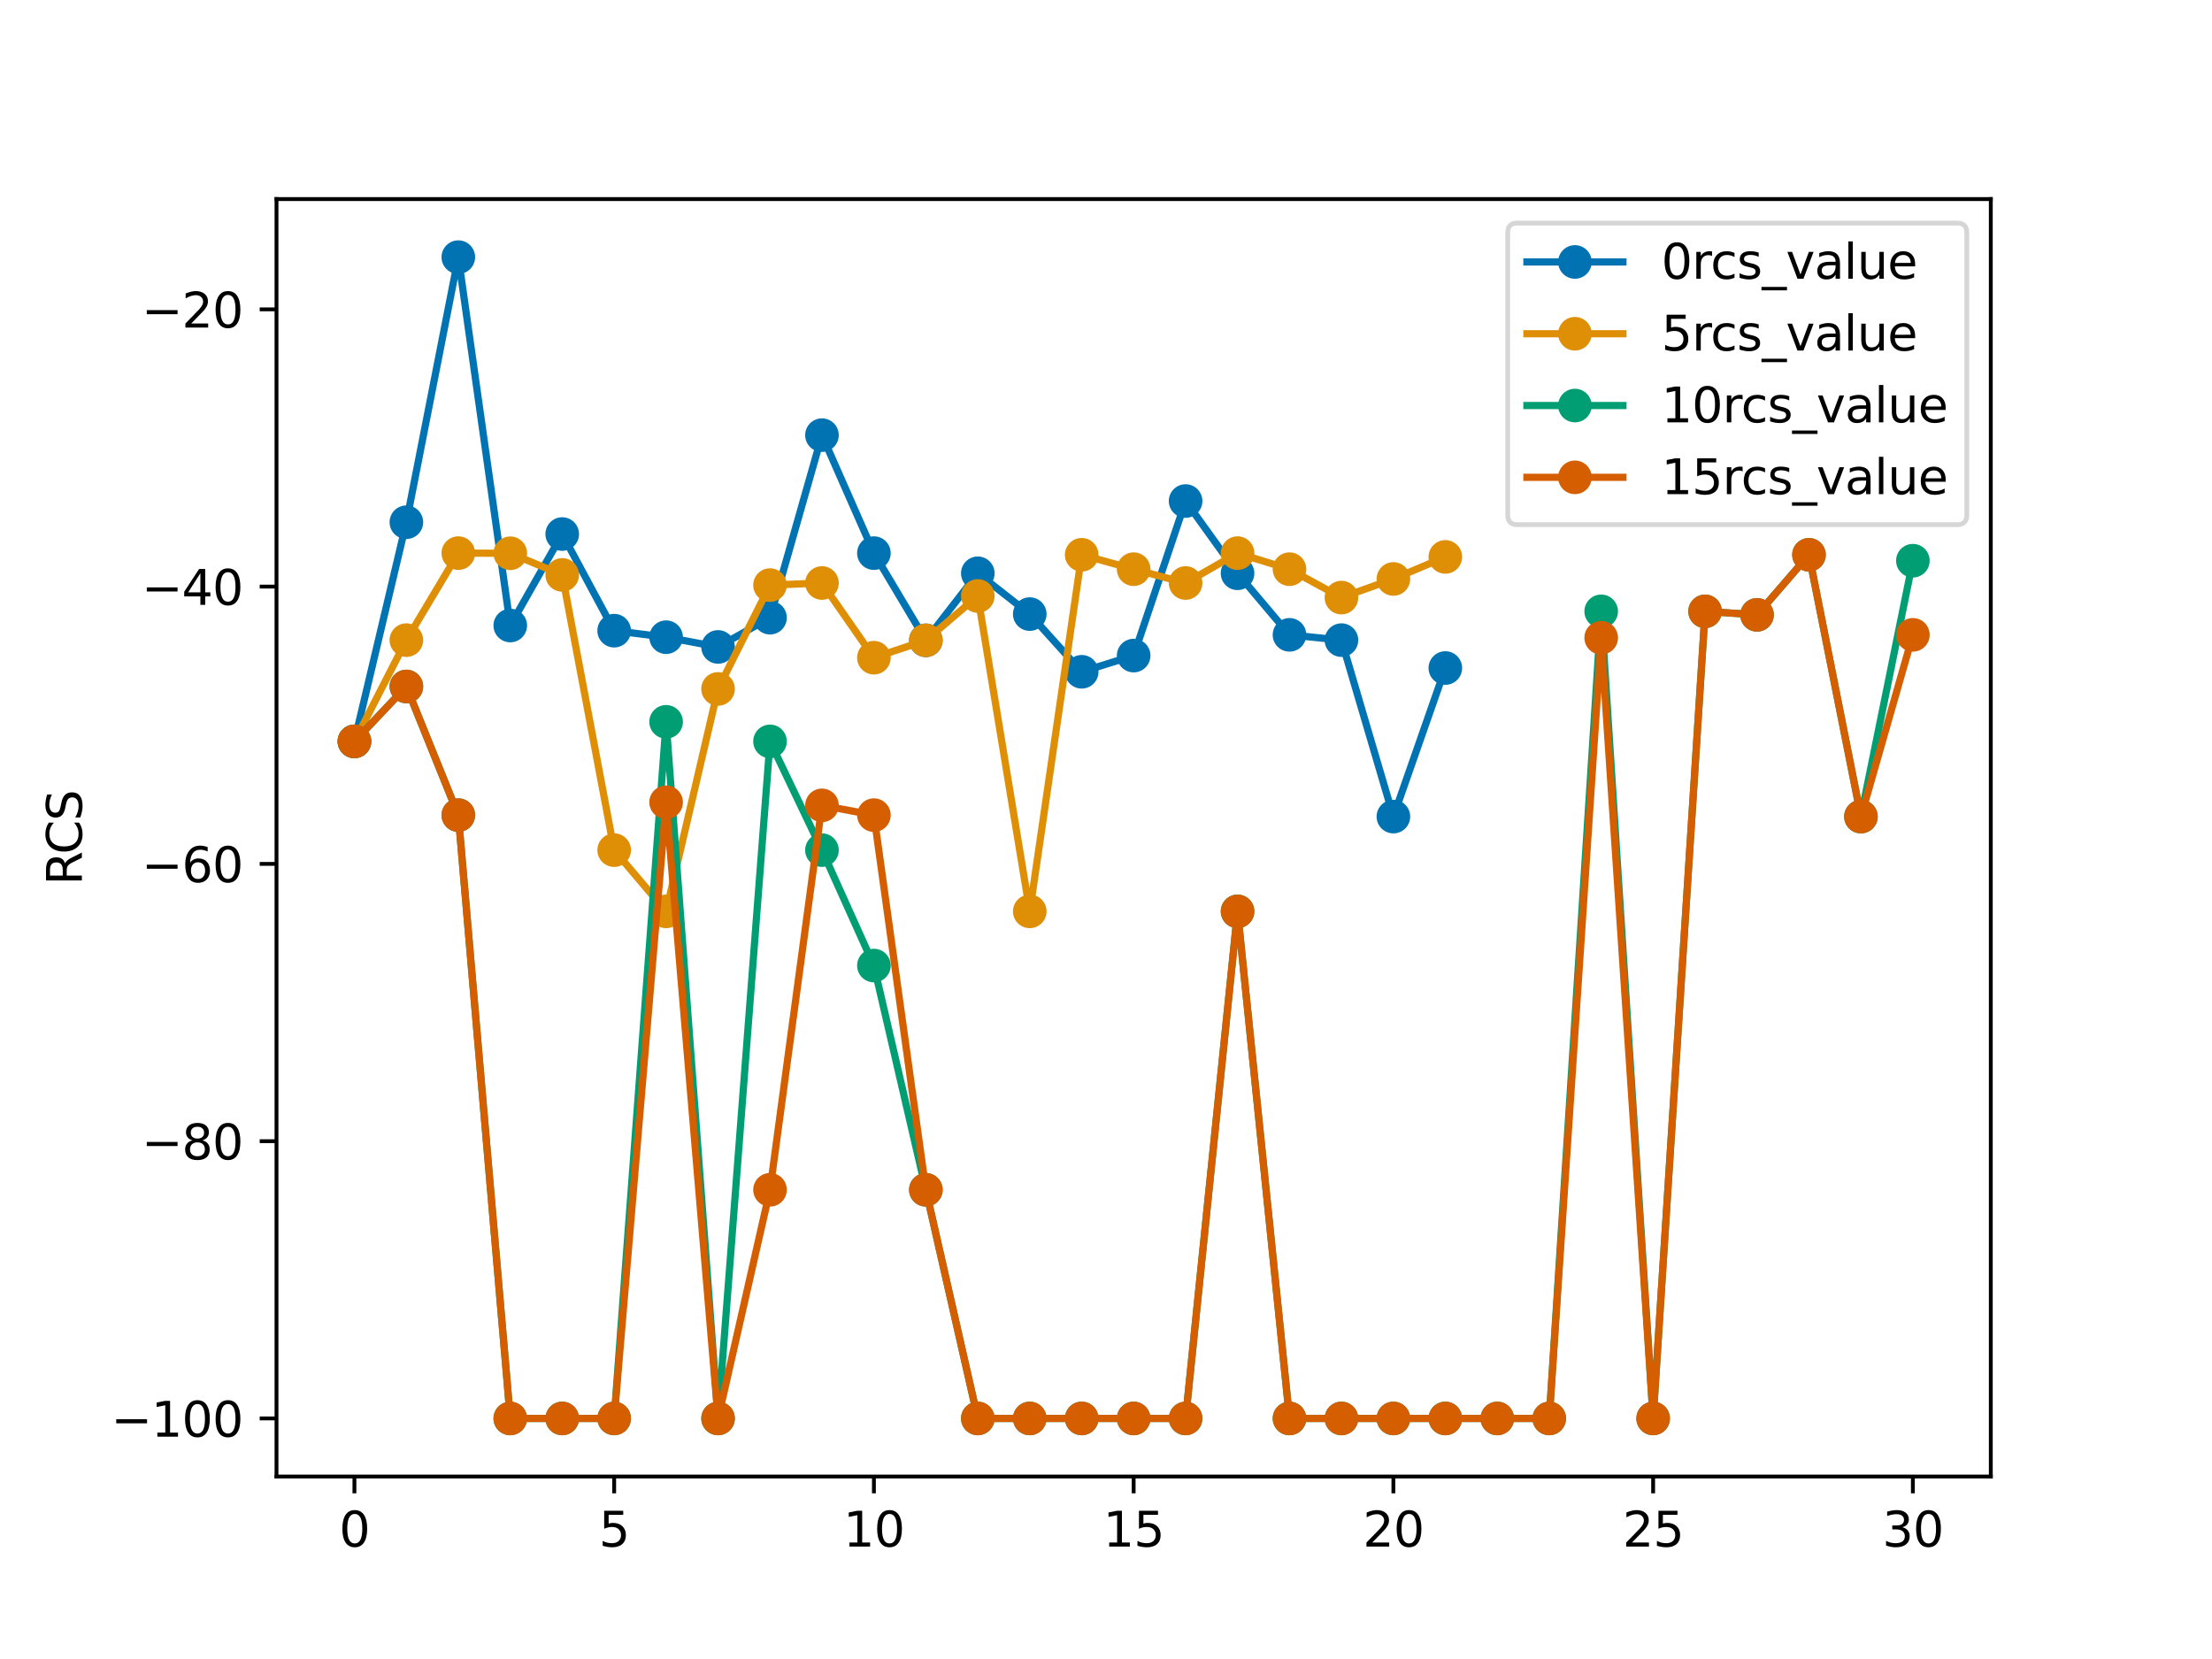 <?xml version="1.0" encoding="utf-8" standalone="no"?>
<!DOCTYPE svg PUBLIC "-//W3C//DTD SVG 1.1//EN"
  "http://www.w3.org/Graphics/SVG/1.1/DTD/svg11.dtd">
<svg xmlns:xlink="http://www.w3.org/1999/xlink" width="460.8pt" height="345.6pt" viewBox="0 0 460.8 345.6" xmlns="http://www.w3.org/2000/svg" version="1.1">
 <defs>
  <style type="text/css">*{stroke-linejoin: round; stroke-linecap: butt}</style>
 </defs>
 <g id="figure_1">
  <g id="patch_1">
   <path d="M 0 345.6 
L 460.8 345.6 
L 460.8 0 
L 0 0 
z
" style="fill: #ffffff"/>
  </g>
  <g id="axes_1">
   <g id="patch_2">
    <path d="M 57.6 307.584 
L 414.72 307.584 
L 414.72 41.472 
L 57.6 41.472 
z
" style="fill: #ffffff"/>
   </g>
   <g id="matplotlib.axis_1">
    <g id="xtick_1">
     <g id="line2d_1">
      <defs>
       <path id="m48f16934d1" d="M 0 0 
L 0 3.5 
" style="stroke: #000000; stroke-width: 0.8"/>
      </defs>
      <g>
       <use xlink:href="#m48f16934d1" x="73.833" y="307.584" style="stroke: #000000; stroke-width: 0.8"/>
      </g>
     </g>
     <g id="text_1">
      <!-- 0 -->
      <g transform="translate(70.651 322.182) scale(0.1 -0.1)">
       <defs>
        <path id="DejaVuSans-30" d="M 2034 4250 
Q 1547 4250 1301 3770 
Q 1056 3291 1056 2328 
Q 1056 1369 1301 889 
Q 1547 409 2034 409 
Q 2525 409 2770 889 
Q 3016 1369 3016 2328 
Q 3016 3291 2770 3770 
Q 2525 4250 2034 4250 
z
M 2034 4750 
Q 2819 4750 3233 4129 
Q 3647 3509 3647 2328 
Q 3647 1150 3233 529 
Q 2819 -91 2034 -91 
Q 1250 -91 836 529 
Q 422 1150 422 2328 
Q 422 3509 836 4129 
Q 1250 4750 2034 4750 
z
" transform="scale(0.016)"/>
       </defs>
       <use xlink:href="#DejaVuSans-30"/>
      </g>
     </g>
    </g>
    <g id="xtick_2">
     <g id="line2d_2">
      <g>
       <use xlink:href="#m48f16934d1" x="127.942" y="307.584" style="stroke: #000000; stroke-width: 0.8"/>
      </g>
     </g>
     <g id="text_2">
      <!-- 5 -->
      <g transform="translate(124.761 322.182) scale(0.1 -0.1)">
       <defs>
        <path id="DejaVuSans-35" d="M 691 4666 
L 3169 4666 
L 3169 4134 
L 1269 4134 
L 1269 2991 
Q 1406 3038 1543 3061 
Q 1681 3084 1819 3084 
Q 2600 3084 3056 2656 
Q 3513 2228 3513 1497 
Q 3513 744 3044 326 
Q 2575 -91 1722 -91 
Q 1428 -91 1123 -41 
Q 819 9 494 109 
L 494 744 
Q 775 591 1075 516 
Q 1375 441 1709 441 
Q 2250 441 2565 725 
Q 2881 1009 2881 1497 
Q 2881 1984 2565 2268 
Q 2250 2553 1709 2553 
Q 1456 2553 1204 2497 
Q 953 2441 691 2322 
L 691 4666 
z
" transform="scale(0.016)"/>
       </defs>
       <use xlink:href="#DejaVuSans-35"/>
      </g>
     </g>
    </g>
    <g id="xtick_3">
     <g id="line2d_3">
      <g>
       <use xlink:href="#m48f16934d1" x="182.051" y="307.584" style="stroke: #000000; stroke-width: 0.8"/>
      </g>
     </g>
     <g id="text_3">
      <!-- 10 -->
      <g transform="translate(175.688 322.182) scale(0.1 -0.1)">
       <defs>
        <path id="DejaVuSans-31" d="M 794 531 
L 1825 531 
L 1825 4091 
L 703 3866 
L 703 4441 
L 1819 4666 
L 2450 4666 
L 2450 531 
L 3481 531 
L 3481 0 
L 794 0 
L 794 531 
z
" transform="scale(0.016)"/>
       </defs>
       <use xlink:href="#DejaVuSans-31"/>
       <use xlink:href="#DejaVuSans-30" x="63.623"/>
      </g>
     </g>
    </g>
    <g id="xtick_4">
     <g id="line2d_4">
      <g>
       <use xlink:href="#m48f16934d1" x="236.16" y="307.584" style="stroke: #000000; stroke-width: 0.8"/>
      </g>
     </g>
     <g id="text_4">
      <!-- 15 -->
      <g transform="translate(229.798 322.182) scale(0.1 -0.1)">
       <use xlink:href="#DejaVuSans-31"/>
       <use xlink:href="#DejaVuSans-35" x="63.623"/>
      </g>
     </g>
    </g>
    <g id="xtick_5">
     <g id="line2d_5">
      <g>
       <use xlink:href="#m48f16934d1" x="290.269" y="307.584" style="stroke: #000000; stroke-width: 0.8"/>
      </g>
     </g>
     <g id="text_5">
      <!-- 20 -->
      <g transform="translate(283.907 322.182) scale(0.1 -0.1)">
       <defs>
        <path id="DejaVuSans-32" d="M 1228 531 
L 3431 531 
L 3431 0 
L 469 0 
L 469 531 
Q 828 903 1448 1529 
Q 2069 2156 2228 2338 
Q 2531 2678 2651 2914 
Q 2772 3150 2772 3378 
Q 2772 3750 2511 3984 
Q 2250 4219 1831 4219 
Q 1534 4219 1204 4116 
Q 875 4013 500 3803 
L 500 4441 
Q 881 4594 1212 4672 
Q 1544 4750 1819 4750 
Q 2544 4750 2975 4387 
Q 3406 4025 3406 3419 
Q 3406 3131 3298 2873 
Q 3191 2616 2906 2266 
Q 2828 2175 2409 1742 
Q 1991 1309 1228 531 
z
" transform="scale(0.016)"/>
       </defs>
       <use xlink:href="#DejaVuSans-32"/>
       <use xlink:href="#DejaVuSans-30" x="63.623"/>
      </g>
     </g>
    </g>
    <g id="xtick_6">
     <g id="line2d_6">
      <g>
       <use xlink:href="#m48f16934d1" x="344.378" y="307.584" style="stroke: #000000; stroke-width: 0.8"/>
      </g>
     </g>
     <g id="text_6">
      <!-- 25 -->
      <g transform="translate(338.016 322.182) scale(0.1 -0.1)">
       <use xlink:href="#DejaVuSans-32"/>
       <use xlink:href="#DejaVuSans-35" x="63.623"/>
      </g>
     </g>
    </g>
    <g id="xtick_7">
     <g id="line2d_7">
      <g>
       <use xlink:href="#m48f16934d1" x="398.487" y="307.584" style="stroke: #000000; stroke-width: 0.8"/>
      </g>
     </g>
     <g id="text_7">
      <!-- 30 -->
      <g transform="translate(392.125 322.182) scale(0.1 -0.1)">
       <defs>
        <path id="DejaVuSans-33" d="M 2597 2516 
Q 3050 2419 3304 2112 
Q 3559 1806 3559 1356 
Q 3559 666 3084 287 
Q 2609 -91 1734 -91 
Q 1441 -91 1130 -33 
Q 819 25 488 141 
L 488 750 
Q 750 597 1062 519 
Q 1375 441 1716 441 
Q 2309 441 2620 675 
Q 2931 909 2931 1356 
Q 2931 1769 2642 2001 
Q 2353 2234 1838 2234 
L 1294 2234 
L 1294 2753 
L 1863 2753 
Q 2328 2753 2575 2939 
Q 2822 3125 2822 3475 
Q 2822 3834 2567 4026 
Q 2313 4219 1838 4219 
Q 1578 4219 1281 4162 
Q 984 4106 628 3988 
L 628 4550 
Q 988 4650 1302 4700 
Q 1616 4750 1894 4750 
Q 2613 4750 3031 4423 
Q 3450 4097 3450 3541 
Q 3450 3153 3228 2886 
Q 3006 2619 2597 2516 
z
" transform="scale(0.016)"/>
       </defs>
       <use xlink:href="#DejaVuSans-33"/>
       <use xlink:href="#DejaVuSans-30" x="63.623"/>
      </g>
     </g>
    </g>
   </g>
   <g id="matplotlib.axis_2">
    <g id="ytick_1">
     <g id="line2d_8">
      <defs>
       <path id="ma0799df214" d="M 0 0 
L -3.5 0 
" style="stroke: #000000; stroke-width: 0.8"/>
      </defs>
      <g>
       <use xlink:href="#ma0799df214" x="57.6" y="295.488" style="stroke: #000000; stroke-width: 0.8"/>
      </g>
     </g>
     <g id="text_8">
      <!-- −100 -->
      <g transform="translate(23.133 299.287) scale(0.1 -0.1)">
       <defs>
        <path id="DejaVuSans-2212" d="M 678 2272 
L 4684 2272 
L 4684 1741 
L 678 1741 
L 678 2272 
z
" transform="scale(0.016)"/>
       </defs>
       <use xlink:href="#DejaVuSans-2212"/>
       <use xlink:href="#DejaVuSans-31" x="83.789"/>
       <use xlink:href="#DejaVuSans-30" x="147.412"/>
       <use xlink:href="#DejaVuSans-30" x="211.035"/>
      </g>
     </g>
    </g>
    <g id="ytick_2">
     <g id="line2d_9">
      <g>
       <use xlink:href="#ma0799df214" x="57.6" y="237.726" style="stroke: #000000; stroke-width: 0.8"/>
      </g>
     </g>
     <g id="text_9">
      <!-- −80 -->
      <g transform="translate(29.495 241.525) scale(0.1 -0.1)">
       <defs>
        <path id="DejaVuSans-38" d="M 2034 2216 
Q 1584 2216 1326 1975 
Q 1069 1734 1069 1313 
Q 1069 891 1326 650 
Q 1584 409 2034 409 
Q 2484 409 2743 651 
Q 3003 894 3003 1313 
Q 3003 1734 2745 1975 
Q 2488 2216 2034 2216 
z
M 1403 2484 
Q 997 2584 770 2862 
Q 544 3141 544 3541 
Q 544 4100 942 4425 
Q 1341 4750 2034 4750 
Q 2731 4750 3128 4425 
Q 3525 4100 3525 3541 
Q 3525 3141 3298 2862 
Q 3072 2584 2669 2484 
Q 3125 2378 3379 2068 
Q 3634 1759 3634 1313 
Q 3634 634 3220 271 
Q 2806 -91 2034 -91 
Q 1263 -91 848 271 
Q 434 634 434 1313 
Q 434 1759 690 2068 
Q 947 2378 1403 2484 
z
M 1172 3481 
Q 1172 3119 1398 2916 
Q 1625 2713 2034 2713 
Q 2441 2713 2670 2916 
Q 2900 3119 2900 3481 
Q 2900 3844 2670 4047 
Q 2441 4250 2034 4250 
Q 1625 4250 1398 4047 
Q 1172 3844 1172 3481 
z
" transform="scale(0.016)"/>
       </defs>
       <use xlink:href="#DejaVuSans-2212"/>
       <use xlink:href="#DejaVuSans-38" x="83.789"/>
       <use xlink:href="#DejaVuSans-30" x="147.412"/>
      </g>
     </g>
    </g>
    <g id="ytick_3">
     <g id="line2d_10">
      <g>
       <use xlink:href="#ma0799df214" x="57.6" y="179.964" style="stroke: #000000; stroke-width: 0.8"/>
      </g>
     </g>
     <g id="text_10">
      <!-- −60 -->
      <g transform="translate(29.495 183.763) scale(0.1 -0.1)">
       <defs>
        <path id="DejaVuSans-36" d="M 2113 2584 
Q 1688 2584 1439 2293 
Q 1191 2003 1191 1497 
Q 1191 994 1439 701 
Q 1688 409 2113 409 
Q 2538 409 2786 701 
Q 3034 994 3034 1497 
Q 3034 2003 2786 2293 
Q 2538 2584 2113 2584 
z
M 3366 4563 
L 3366 3988 
Q 3128 4100 2886 4159 
Q 2644 4219 2406 4219 
Q 1781 4219 1451 3797 
Q 1122 3375 1075 2522 
Q 1259 2794 1537 2939 
Q 1816 3084 2150 3084 
Q 2853 3084 3261 2657 
Q 3669 2231 3669 1497 
Q 3669 778 3244 343 
Q 2819 -91 2113 -91 
Q 1303 -91 875 529 
Q 447 1150 447 2328 
Q 447 3434 972 4092 
Q 1497 4750 2381 4750 
Q 2619 4750 2861 4703 
Q 3103 4656 3366 4563 
z
" transform="scale(0.016)"/>
       </defs>
       <use xlink:href="#DejaVuSans-2212"/>
       <use xlink:href="#DejaVuSans-36" x="83.789"/>
       <use xlink:href="#DejaVuSans-30" x="147.412"/>
      </g>
     </g>
    </g>
    <g id="ytick_4">
     <g id="line2d_11">
      <g>
       <use xlink:href="#ma0799df214" x="57.6" y="122.202" style="stroke: #000000; stroke-width: 0.8"/>
      </g>
     </g>
     <g id="text_11">
      <!-- −40 -->
      <g transform="translate(29.495 126.001) scale(0.1 -0.1)">
       <defs>
        <path id="DejaVuSans-34" d="M 2419 4116 
L 825 1625 
L 2419 1625 
L 2419 4116 
z
M 2253 4666 
L 3047 4666 
L 3047 1625 
L 3713 1625 
L 3713 1100 
L 3047 1100 
L 3047 0 
L 2419 0 
L 2419 1100 
L 313 1100 
L 313 1709 
L 2253 4666 
z
" transform="scale(0.016)"/>
       </defs>
       <use xlink:href="#DejaVuSans-2212"/>
       <use xlink:href="#DejaVuSans-34" x="83.789"/>
       <use xlink:href="#DejaVuSans-30" x="147.412"/>
      </g>
     </g>
    </g>
    <g id="ytick_5">
     <g id="line2d_12">
      <g>
       <use xlink:href="#ma0799df214" x="57.6" y="64.44" style="stroke: #000000; stroke-width: 0.8"/>
      </g>
     </g>
     <g id="text_12">
      <!-- −20 -->
      <g transform="translate(29.495 68.239) scale(0.1 -0.1)">
       <use xlink:href="#DejaVuSans-2212"/>
       <use xlink:href="#DejaVuSans-32" x="83.789"/>
       <use xlink:href="#DejaVuSans-30" x="147.412"/>
      </g>
     </g>
    </g>
    <g id="text_13">
     <!-- RCS -->
     <g transform="translate(17.053 184.418) rotate(-90) scale(0.1 -0.1)">
      <defs>
       <path id="DejaVuSans-52" d="M 2841 2188 
Q 3044 2119 3236 1894 
Q 3428 1669 3622 1275 
L 4263 0 
L 3584 0 
L 2988 1197 
Q 2756 1666 2539 1819 
Q 2322 1972 1947 1972 
L 1259 1972 
L 1259 0 
L 628 0 
L 628 4666 
L 2053 4666 
Q 2853 4666 3247 4331 
Q 3641 3997 3641 3322 
Q 3641 2881 3436 2590 
Q 3231 2300 2841 2188 
z
M 1259 4147 
L 1259 2491 
L 2053 2491 
Q 2509 2491 2742 2702 
Q 2975 2913 2975 3322 
Q 2975 3731 2742 3939 
Q 2509 4147 2053 4147 
L 1259 4147 
z
" transform="scale(0.016)"/>
       <path id="DejaVuSans-43" d="M 4122 4306 
L 4122 3641 
Q 3803 3938 3442 4084 
Q 3081 4231 2675 4231 
Q 1875 4231 1450 3742 
Q 1025 3253 1025 2328 
Q 1025 1406 1450 917 
Q 1875 428 2675 428 
Q 3081 428 3442 575 
Q 3803 722 4122 1019 
L 4122 359 
Q 3791 134 3420 21 
Q 3050 -91 2638 -91 
Q 1578 -91 968 557 
Q 359 1206 359 2328 
Q 359 3453 968 4101 
Q 1578 4750 2638 4750 
Q 3056 4750 3426 4639 
Q 3797 4528 4122 4306 
z
" transform="scale(0.016)"/>
       <path id="DejaVuSans-53" d="M 3425 4513 
L 3425 3897 
Q 3066 4069 2747 4153 
Q 2428 4238 2131 4238 
Q 1616 4238 1336 4038 
Q 1056 3838 1056 3469 
Q 1056 3159 1242 3001 
Q 1428 2844 1947 2747 
L 2328 2669 
Q 3034 2534 3370 2195 
Q 3706 1856 3706 1288 
Q 3706 609 3251 259 
Q 2797 -91 1919 -91 
Q 1588 -91 1214 -16 
Q 841 59 441 206 
L 441 856 
Q 825 641 1194 531 
Q 1563 422 1919 422 
Q 2459 422 2753 634 
Q 3047 847 3047 1241 
Q 3047 1584 2836 1778 
Q 2625 1972 2144 2069 
L 1759 2144 
Q 1053 2284 737 2584 
Q 422 2884 422 3419 
Q 422 4038 858 4394 
Q 1294 4750 2059 4750 
Q 2388 4750 2728 4690 
Q 3069 4631 3425 4513 
z
" transform="scale(0.016)"/>
      </defs>
      <use xlink:href="#DejaVuSans-52"/>
      <use xlink:href="#DejaVuSans-43" x="64.482"/>
      <use xlink:href="#DejaVuSans-53" x="134.307"/>
     </g>
    </g>
   </g>
   <g id="line2d_13">
    <path d="M 73.833 154.444 
L 84.655 108.787 
L 95.476 53.568 
L 106.298 130.304 
L 117.12 111.252 
L 127.942 131.381 
L 138.764 132.738 
L 149.585 134.768 
L 160.407 128.677 
L 171.229 90.65 
L 182.051 115.228 
L 192.873 133.391 
L 203.695 119.427 
L 214.516 127.926 
L 225.338 139.945 
L 236.16 136.571 
L 246.982 104.376 
L 257.804 119.427 
L 268.625 132.249 
L 279.447 133.352 
L 290.269 170.112 
L 301.091 139.163 
" clip-path="url(#p757bd0959c)" style="fill: none; stroke: #0173b2; stroke-width: 1.5; stroke-linecap: square"/>
    <defs>
     <path id="m04a98e7484" d="M 0 3 
C 0.796 3 1.559 2.684 2.121 2.121 
C 2.684 1.559 3 0.796 3 0 
C 3 -0.796 2.684 -1.559 2.121 -2.121 
C 1.559 -2.684 0.796 -3 0 -3 
C -0.796 -3 -1.559 -2.684 -2.121 -2.121 
C -2.684 -1.559 -3 -0.796 -3 0 
C -3 0.796 -2.684 1.559 -2.121 2.121 
C -1.559 2.684 -0.796 3 0 3 
z
" style="stroke: #0173b2"/>
    </defs>
    <g clip-path="url(#p757bd0959c)">
     <use xlink:href="#m04a98e7484" x="73.833" y="154.444" style="fill: #0173b2; stroke: #0173b2"/>
     <use xlink:href="#m04a98e7484" x="84.655" y="108.787" style="fill: #0173b2; stroke: #0173b2"/>
     <use xlink:href="#m04a98e7484" x="95.476" y="53.568" style="fill: #0173b2; stroke: #0173b2"/>
     <use xlink:href="#m04a98e7484" x="106.298" y="130.304" style="fill: #0173b2; stroke: #0173b2"/>
     <use xlink:href="#m04a98e7484" x="117.12" y="111.252" style="fill: #0173b2; stroke: #0173b2"/>
     <use xlink:href="#m04a98e7484" x="127.942" y="131.381" style="fill: #0173b2; stroke: #0173b2"/>
     <use xlink:href="#m04a98e7484" x="138.764" y="132.738" style="fill: #0173b2; stroke: #0173b2"/>
     <use xlink:href="#m04a98e7484" x="149.585" y="134.768" style="fill: #0173b2; stroke: #0173b2"/>
     <use xlink:href="#m04a98e7484" x="160.407" y="128.677" style="fill: #0173b2; stroke: #0173b2"/>
     <use xlink:href="#m04a98e7484" x="171.229" y="90.65" style="fill: #0173b2; stroke: #0173b2"/>
     <use xlink:href="#m04a98e7484" x="182.051" y="115.228" style="fill: #0173b2; stroke: #0173b2"/>
     <use xlink:href="#m04a98e7484" x="192.873" y="133.391" style="fill: #0173b2; stroke: #0173b2"/>
     <use xlink:href="#m04a98e7484" x="203.695" y="119.427" style="fill: #0173b2; stroke: #0173b2"/>
     <use xlink:href="#m04a98e7484" x="214.516" y="127.926" style="fill: #0173b2; stroke: #0173b2"/>
     <use xlink:href="#m04a98e7484" x="225.338" y="139.945" style="fill: #0173b2; stroke: #0173b2"/>
     <use xlink:href="#m04a98e7484" x="236.16" y="136.571" style="fill: #0173b2; stroke: #0173b2"/>
     <use xlink:href="#m04a98e7484" x="246.982" y="104.376" style="fill: #0173b2; stroke: #0173b2"/>
     <use xlink:href="#m04a98e7484" x="257.804" y="119.427" style="fill: #0173b2; stroke: #0173b2"/>
     <use xlink:href="#m04a98e7484" x="268.625" y="132.249" style="fill: #0173b2; stroke: #0173b2"/>
     <use xlink:href="#m04a98e7484" x="279.447" y="133.352" style="fill: #0173b2; stroke: #0173b2"/>
     <use xlink:href="#m04a98e7484" x="290.269" y="170.112" style="fill: #0173b2; stroke: #0173b2"/>
     <use xlink:href="#m04a98e7484" x="301.091" y="139.163" style="fill: #0173b2; stroke: #0173b2"/>
    </g>
   </g>
   <g id="line2d_14">
    <path d="M 73.833 154.444 
L 84.655 133.352 
L 95.476 115.228 
L 106.298 115.255 
L 117.12 119.764 
L 127.942 177.1 
L 138.764 189.855 
L 149.585 143.519 
L 160.407 121.888 
L 171.229 121.452 
L 182.051 137.013 
L 192.873 133.391 
L 203.695 124.154 
L 214.516 189.855 
L 225.338 115.574 
L 236.16 118.572 
L 246.982 121.452 
L 257.804 115.228 
L 268.625 118.572 
L 279.447 124.49 
L 290.269 120.608 
L 301.091 116.016 
" clip-path="url(#p757bd0959c)" style="fill: none; stroke: #de8f05; stroke-width: 1.5; stroke-linecap: square"/>
    <defs>
     <path id="m1732a3d708" d="M 0 3 
C 0.796 3 1.559 2.684 2.121 2.121 
C 2.684 1.559 3 0.796 3 0 
C 3 -0.796 2.684 -1.559 2.121 -2.121 
C 1.559 -2.684 0.796 -3 0 -3 
C -0.796 -3 -1.559 -2.684 -2.121 -2.121 
C -2.684 -1.559 -3 -0.796 -3 0 
C -3 0.796 -2.684 1.559 -2.121 2.121 
C -1.559 2.684 -0.796 3 0 3 
z
" style="stroke: #de8f05"/>
    </defs>
    <g clip-path="url(#p757bd0959c)">
     <use xlink:href="#m1732a3d708" x="73.833" y="154.444" style="fill: #de8f05; stroke: #de8f05"/>
     <use xlink:href="#m1732a3d708" x="84.655" y="133.352" style="fill: #de8f05; stroke: #de8f05"/>
     <use xlink:href="#m1732a3d708" x="95.476" y="115.228" style="fill: #de8f05; stroke: #de8f05"/>
     <use xlink:href="#m1732a3d708" x="106.298" y="115.255" style="fill: #de8f05; stroke: #de8f05"/>
     <use xlink:href="#m1732a3d708" x="117.12" y="119.764" style="fill: #de8f05; stroke: #de8f05"/>
     <use xlink:href="#m1732a3d708" x="127.942" y="177.1" style="fill: #de8f05; stroke: #de8f05"/>
     <use xlink:href="#m1732a3d708" x="138.764" y="189.855" style="fill: #de8f05; stroke: #de8f05"/>
     <use xlink:href="#m1732a3d708" x="149.585" y="143.519" style="fill: #de8f05; stroke: #de8f05"/>
     <use xlink:href="#m1732a3d708" x="160.407" y="121.888" style="fill: #de8f05; stroke: #de8f05"/>
     <use xlink:href="#m1732a3d708" x="171.229" y="121.452" style="fill: #de8f05; stroke: #de8f05"/>
     <use xlink:href="#m1732a3d708" x="182.051" y="137.013" style="fill: #de8f05; stroke: #de8f05"/>
     <use xlink:href="#m1732a3d708" x="192.873" y="133.391" style="fill: #de8f05; stroke: #de8f05"/>
     <use xlink:href="#m1732a3d708" x="203.695" y="124.154" style="fill: #de8f05; stroke: #de8f05"/>
     <use xlink:href="#m1732a3d708" x="214.516" y="189.855" style="fill: #de8f05; stroke: #de8f05"/>
     <use xlink:href="#m1732a3d708" x="225.338" y="115.574" style="fill: #de8f05; stroke: #de8f05"/>
     <use xlink:href="#m1732a3d708" x="236.16" y="118.572" style="fill: #de8f05; stroke: #de8f05"/>
     <use xlink:href="#m1732a3d708" x="246.982" y="121.452" style="fill: #de8f05; stroke: #de8f05"/>
     <use xlink:href="#m1732a3d708" x="257.804" y="115.228" style="fill: #de8f05; stroke: #de8f05"/>
     <use xlink:href="#m1732a3d708" x="268.625" y="118.572" style="fill: #de8f05; stroke: #de8f05"/>
     <use xlink:href="#m1732a3d708" x="279.447" y="124.49" style="fill: #de8f05; stroke: #de8f05"/>
     <use xlink:href="#m1732a3d708" x="290.269" y="120.608" style="fill: #de8f05; stroke: #de8f05"/>
     <use xlink:href="#m1732a3d708" x="301.091" y="116.016" style="fill: #de8f05; stroke: #de8f05"/>
    </g>
   </g>
   <g id="line2d_15">
    <path d="M 73.833 154.444 
L 84.655 143.008 
L 95.476 169.81 
L 106.298 295.488 
L 117.12 295.488 
L 127.942 295.488 
L 138.764 150.37 
L 149.585 295.488 
L 160.407 154.444 
L 171.229 177.1 
L 182.051 201.145 
L 192.873 247.857 
L 203.695 295.488 
L 214.516 295.488 
L 225.338 295.488 
L 236.16 295.488 
L 246.982 295.488 
L 257.804 189.855 
L 268.625 295.488 
L 279.447 295.488 
L 290.269 295.488 
L 301.091 295.488 
L 311.913 295.488 
L 322.735 295.488 
L 333.556 127.354 
L 344.378 295.488 
L 355.2 127.354 
L 366.022 128.084 
L 376.844 115.574 
L 387.665 170.112 
L 398.487 116.805 
" clip-path="url(#p757bd0959c)" style="fill: none; stroke: #029e73; stroke-width: 1.5; stroke-linecap: square"/>
    <defs>
     <path id="md8d84aa910" d="M 0 3 
C 0.796 3 1.559 2.684 2.121 2.121 
C 2.684 1.559 3 0.796 3 0 
C 3 -0.796 2.684 -1.559 2.121 -2.121 
C 1.559 -2.684 0.796 -3 0 -3 
C -0.796 -3 -1.559 -2.684 -2.121 -2.121 
C -2.684 -1.559 -3 -0.796 -3 0 
C -3 0.796 -2.684 1.559 -2.121 2.121 
C -1.559 2.684 -0.796 3 0 3 
z
" style="stroke: #029e73"/>
    </defs>
    <g clip-path="url(#p757bd0959c)">
     <use xlink:href="#md8d84aa910" x="73.833" y="154.444" style="fill: #029e73; stroke: #029e73"/>
     <use xlink:href="#md8d84aa910" x="84.655" y="143.008" style="fill: #029e73; stroke: #029e73"/>
     <use xlink:href="#md8d84aa910" x="95.476" y="169.81" style="fill: #029e73; stroke: #029e73"/>
     <use xlink:href="#md8d84aa910" x="106.298" y="295.488" style="fill: #029e73; stroke: #029e73"/>
     <use xlink:href="#md8d84aa910" x="117.12" y="295.488" style="fill: #029e73; stroke: #029e73"/>
     <use xlink:href="#md8d84aa910" x="127.942" y="295.488" style="fill: #029e73; stroke: #029e73"/>
     <use xlink:href="#md8d84aa910" x="138.764" y="150.37" style="fill: #029e73; stroke: #029e73"/>
     <use xlink:href="#md8d84aa910" x="149.585" y="295.488" style="fill: #029e73; stroke: #029e73"/>
     <use xlink:href="#md8d84aa910" x="160.407" y="154.444" style="fill: #029e73; stroke: #029e73"/>
     <use xlink:href="#md8d84aa910" x="171.229" y="177.1" style="fill: #029e73; stroke: #029e73"/>
     <use xlink:href="#md8d84aa910" x="182.051" y="201.145" style="fill: #029e73; stroke: #029e73"/>
     <use xlink:href="#md8d84aa910" x="192.873" y="247.857" style="fill: #029e73; stroke: #029e73"/>
     <use xlink:href="#md8d84aa910" x="203.695" y="295.488" style="fill: #029e73; stroke: #029e73"/>
     <use xlink:href="#md8d84aa910" x="214.516" y="295.488" style="fill: #029e73; stroke: #029e73"/>
     <use xlink:href="#md8d84aa910" x="225.338" y="295.488" style="fill: #029e73; stroke: #029e73"/>
     <use xlink:href="#md8d84aa910" x="236.16" y="295.488" style="fill: #029e73; stroke: #029e73"/>
     <use xlink:href="#md8d84aa910" x="246.982" y="295.488" style="fill: #029e73; stroke: #029e73"/>
     <use xlink:href="#md8d84aa910" x="257.804" y="189.855" style="fill: #029e73; stroke: #029e73"/>
     <use xlink:href="#md8d84aa910" x="268.625" y="295.488" style="fill: #029e73; stroke: #029e73"/>
     <use xlink:href="#md8d84aa910" x="279.447" y="295.488" style="fill: #029e73; stroke: #029e73"/>
     <use xlink:href="#md8d84aa910" x="290.269" y="295.488" style="fill: #029e73; stroke: #029e73"/>
     <use xlink:href="#md8d84aa910" x="301.091" y="295.488" style="fill: #029e73; stroke: #029e73"/>
     <use xlink:href="#md8d84aa910" x="311.913" y="295.488" style="fill: #029e73; stroke: #029e73"/>
     <use xlink:href="#md8d84aa910" x="322.735" y="295.488" style="fill: #029e73; stroke: #029e73"/>
     <use xlink:href="#md8d84aa910" x="333.556" y="127.354" style="fill: #029e73; stroke: #029e73"/>
     <use xlink:href="#md8d84aa910" x="344.378" y="295.488" style="fill: #029e73; stroke: #029e73"/>
     <use xlink:href="#md8d84aa910" x="355.2" y="127.354" style="fill: #029e73; stroke: #029e73"/>
     <use xlink:href="#md8d84aa910" x="366.022" y="128.084" style="fill: #029e73; stroke: #029e73"/>
     <use xlink:href="#md8d84aa910" x="376.844" y="115.574" style="fill: #029e73; stroke: #029e73"/>
     <use xlink:href="#md8d84aa910" x="387.665" y="170.112" style="fill: #029e73; stroke: #029e73"/>
     <use xlink:href="#md8d84aa910" x="398.487" y="116.805" style="fill: #029e73; stroke: #029e73"/>
    </g>
   </g>
   <g id="line2d_16">
    <path d="M 73.833 154.444 
L 84.655 143.008 
L 95.476 169.81 
L 106.298 295.488 
L 117.12 295.488 
L 127.942 295.488 
L 138.764 167.124 
L 149.585 295.488 
L 160.407 247.857 
L 171.229 167.771 
L 182.051 169.81 
L 192.873 247.857 
L 203.695 295.488 
L 214.516 295.488 
L 225.338 295.488 
L 236.16 295.488 
L 246.982 295.488 
L 257.804 189.855 
L 268.625 295.488 
L 279.447 295.488 
L 290.269 295.488 
L 301.091 295.488 
L 311.913 295.488 
L 322.735 295.488 
L 333.556 132.858 
L 344.378 295.488 
L 355.2 127.354 
L 366.022 128.084 
L 376.844 115.574 
L 387.665 170.112 
L 398.487 132.249 
" clip-path="url(#p757bd0959c)" style="fill: none; stroke: #d55e00; stroke-width: 1.5; stroke-linecap: square"/>
    <defs>
     <path id="m0934b0ce00" d="M 0 3 
C 0.796 3 1.559 2.684 2.121 2.121 
C 2.684 1.559 3 0.796 3 0 
C 3 -0.796 2.684 -1.559 2.121 -2.121 
C 1.559 -2.684 0.796 -3 0 -3 
C -0.796 -3 -1.559 -2.684 -2.121 -2.121 
C -2.684 -1.559 -3 -0.796 -3 0 
C -3 0.796 -2.684 1.559 -2.121 2.121 
C -1.559 2.684 -0.796 3 0 3 
z
" style="stroke: #d55e00"/>
    </defs>
    <g clip-path="url(#p757bd0959c)">
     <use xlink:href="#m0934b0ce00" x="73.833" y="154.444" style="fill: #d55e00; stroke: #d55e00"/>
     <use xlink:href="#m0934b0ce00" x="84.655" y="143.008" style="fill: #d55e00; stroke: #d55e00"/>
     <use xlink:href="#m0934b0ce00" x="95.476" y="169.81" style="fill: #d55e00; stroke: #d55e00"/>
     <use xlink:href="#m0934b0ce00" x="106.298" y="295.488" style="fill: #d55e00; stroke: #d55e00"/>
     <use xlink:href="#m0934b0ce00" x="117.12" y="295.488" style="fill: #d55e00; stroke: #d55e00"/>
     <use xlink:href="#m0934b0ce00" x="127.942" y="295.488" style="fill: #d55e00; stroke: #d55e00"/>
     <use xlink:href="#m0934b0ce00" x="138.764" y="167.124" style="fill: #d55e00; stroke: #d55e00"/>
     <use xlink:href="#m0934b0ce00" x="149.585" y="295.488" style="fill: #d55e00; stroke: #d55e00"/>
     <use xlink:href="#m0934b0ce00" x="160.407" y="247.857" style="fill: #d55e00; stroke: #d55e00"/>
     <use xlink:href="#m0934b0ce00" x="171.229" y="167.771" style="fill: #d55e00; stroke: #d55e00"/>
     <use xlink:href="#m0934b0ce00" x="182.051" y="169.81" style="fill: #d55e00; stroke: #d55e00"/>
     <use xlink:href="#m0934b0ce00" x="192.873" y="247.857" style="fill: #d55e00; stroke: #d55e00"/>
     <use xlink:href="#m0934b0ce00" x="203.695" y="295.488" style="fill: #d55e00; stroke: #d55e00"/>
     <use xlink:href="#m0934b0ce00" x="214.516" y="295.488" style="fill: #d55e00; stroke: #d55e00"/>
     <use xlink:href="#m0934b0ce00" x="225.338" y="295.488" style="fill: #d55e00; stroke: #d55e00"/>
     <use xlink:href="#m0934b0ce00" x="236.16" y="295.488" style="fill: #d55e00; stroke: #d55e00"/>
     <use xlink:href="#m0934b0ce00" x="246.982" y="295.488" style="fill: #d55e00; stroke: #d55e00"/>
     <use xlink:href="#m0934b0ce00" x="257.804" y="189.855" style="fill: #d55e00; stroke: #d55e00"/>
     <use xlink:href="#m0934b0ce00" x="268.625" y="295.488" style="fill: #d55e00; stroke: #d55e00"/>
     <use xlink:href="#m0934b0ce00" x="279.447" y="295.488" style="fill: #d55e00; stroke: #d55e00"/>
     <use xlink:href="#m0934b0ce00" x="290.269" y="295.488" style="fill: #d55e00; stroke: #d55e00"/>
     <use xlink:href="#m0934b0ce00" x="301.091" y="295.488" style="fill: #d55e00; stroke: #d55e00"/>
     <use xlink:href="#m0934b0ce00" x="311.913" y="295.488" style="fill: #d55e00; stroke: #d55e00"/>
     <use xlink:href="#m0934b0ce00" x="322.735" y="295.488" style="fill: #d55e00; stroke: #d55e00"/>
     <use xlink:href="#m0934b0ce00" x="333.556" y="132.858" style="fill: #d55e00; stroke: #d55e00"/>
     <use xlink:href="#m0934b0ce00" x="344.378" y="295.488" style="fill: #d55e00; stroke: #d55e00"/>
     <use xlink:href="#m0934b0ce00" x="355.2" y="127.354" style="fill: #d55e00; stroke: #d55e00"/>
     <use xlink:href="#m0934b0ce00" x="366.022" y="128.084" style="fill: #d55e00; stroke: #d55e00"/>
     <use xlink:href="#m0934b0ce00" x="376.844" y="115.574" style="fill: #d55e00; stroke: #d55e00"/>
     <use xlink:href="#m0934b0ce00" x="387.665" y="170.112" style="fill: #d55e00; stroke: #d55e00"/>
     <use xlink:href="#m0934b0ce00" x="398.487" y="132.249" style="fill: #d55e00; stroke: #d55e00"/>
    </g>
   </g>
   <g id="patch_3">
    <path d="M 57.6 307.584 
L 57.6 41.472 
" style="fill: none; stroke: #000000; stroke-width: 0.8; stroke-linejoin: miter; stroke-linecap: square"/>
   </g>
   <g id="patch_4">
    <path d="M 414.72 307.584 
L 414.72 41.472 
" style="fill: none; stroke: #000000; stroke-width: 0.8; stroke-linejoin: miter; stroke-linecap: square"/>
   </g>
   <g id="patch_5">
    <path d="M 57.6 307.584 
L 414.72 307.584 
" style="fill: none; stroke: #000000; stroke-width: 0.8; stroke-linejoin: miter; stroke-linecap: square"/>
   </g>
   <g id="patch_6">
    <path d="M 57.6 41.472 
L 414.72 41.472 
" style="fill: none; stroke: #000000; stroke-width: 0.8; stroke-linejoin: miter; stroke-linecap: square"/>
   </g>
   <g id="legend_1">
    <g id="patch_7">
     <path d="M 316.086 109.297 
L 407.72 109.297 
Q 409.72 109.297 409.72 107.297 
L 409.72 48.472 
Q 409.72 46.472 407.72 46.472 
L 316.086 46.472 
Q 314.086 46.472 314.086 48.472 
L 314.086 107.297 
Q 314.086 109.297 316.086 109.297 
z
" style="fill: #ffffff; opacity: 0.8; stroke: #cccccc; stroke-linejoin: miter"/>
    </g>
    <g id="line2d_17">
     <path d="M 318.086 54.57 
L 328.086 54.57 
L 338.086 54.57 
" style="fill: none; stroke: #0173b2; stroke-width: 1.5; stroke-linecap: square"/>
     <g>
      <use xlink:href="#m04a98e7484" x="328.086" y="54.57" style="fill: #0173b2; stroke: #0173b2"/>
     </g>
    </g>
    <g id="text_14">
     <!-- 0rcs_value -->
     <g transform="translate(346.086 58.07) scale(0.1 -0.1)">
      <defs>
       <path id="DejaVuSans-72" d="M 2631 2963 
Q 2534 3019 2420 3045 
Q 2306 3072 2169 3072 
Q 1681 3072 1420 2755 
Q 1159 2438 1159 1844 
L 1159 0 
L 581 0 
L 581 3500 
L 1159 3500 
L 1159 2956 
Q 1341 3275 1631 3429 
Q 1922 3584 2338 3584 
Q 2397 3584 2469 3576 
Q 2541 3569 2628 3553 
L 2631 2963 
z
" transform="scale(0.016)"/>
       <path id="DejaVuSans-63" d="M 3122 3366 
L 3122 2828 
Q 2878 2963 2633 3030 
Q 2388 3097 2138 3097 
Q 1578 3097 1268 2742 
Q 959 2388 959 1747 
Q 959 1106 1268 751 
Q 1578 397 2138 397 
Q 2388 397 2633 464 
Q 2878 531 3122 666 
L 3122 134 
Q 2881 22 2623 -34 
Q 2366 -91 2075 -91 
Q 1284 -91 818 406 
Q 353 903 353 1747 
Q 353 2603 823 3093 
Q 1294 3584 2113 3584 
Q 2378 3584 2631 3529 
Q 2884 3475 3122 3366 
z
" transform="scale(0.016)"/>
       <path id="DejaVuSans-73" d="M 2834 3397 
L 2834 2853 
Q 2591 2978 2328 3040 
Q 2066 3103 1784 3103 
Q 1356 3103 1142 2972 
Q 928 2841 928 2578 
Q 928 2378 1081 2264 
Q 1234 2150 1697 2047 
L 1894 2003 
Q 2506 1872 2764 1633 
Q 3022 1394 3022 966 
Q 3022 478 2636 193 
Q 2250 -91 1575 -91 
Q 1294 -91 989 -36 
Q 684 19 347 128 
L 347 722 
Q 666 556 975 473 
Q 1284 391 1588 391 
Q 1994 391 2212 530 
Q 2431 669 2431 922 
Q 2431 1156 2273 1281 
Q 2116 1406 1581 1522 
L 1381 1569 
Q 847 1681 609 1914 
Q 372 2147 372 2553 
Q 372 3047 722 3315 
Q 1072 3584 1716 3584 
Q 2034 3584 2315 3537 
Q 2597 3491 2834 3397 
z
" transform="scale(0.016)"/>
       <path id="DejaVuSans-5f" d="M 3263 -1063 
L 3263 -1509 
L -63 -1509 
L -63 -1063 
L 3263 -1063 
z
" transform="scale(0.016)"/>
       <path id="DejaVuSans-76" d="M 191 3500 
L 800 3500 
L 1894 563 
L 2988 3500 
L 3597 3500 
L 2284 0 
L 1503 0 
L 191 3500 
z
" transform="scale(0.016)"/>
       <path id="DejaVuSans-61" d="M 2194 1759 
Q 1497 1759 1228 1600 
Q 959 1441 959 1056 
Q 959 750 1161 570 
Q 1363 391 1709 391 
Q 2188 391 2477 730 
Q 2766 1069 2766 1631 
L 2766 1759 
L 2194 1759 
z
M 3341 1997 
L 3341 0 
L 2766 0 
L 2766 531 
Q 2569 213 2275 61 
Q 1981 -91 1556 -91 
Q 1019 -91 701 211 
Q 384 513 384 1019 
Q 384 1609 779 1909 
Q 1175 2209 1959 2209 
L 2766 2209 
L 2766 2266 
Q 2766 2663 2505 2880 
Q 2244 3097 1772 3097 
Q 1472 3097 1187 3025 
Q 903 2953 641 2809 
L 641 3341 
Q 956 3463 1253 3523 
Q 1550 3584 1831 3584 
Q 2591 3584 2966 3190 
Q 3341 2797 3341 1997 
z
" transform="scale(0.016)"/>
       <path id="DejaVuSans-6c" d="M 603 4863 
L 1178 4863 
L 1178 0 
L 603 0 
L 603 4863 
z
" transform="scale(0.016)"/>
       <path id="DejaVuSans-75" d="M 544 1381 
L 544 3500 
L 1119 3500 
L 1119 1403 
Q 1119 906 1312 657 
Q 1506 409 1894 409 
Q 2359 409 2629 706 
Q 2900 1003 2900 1516 
L 2900 3500 
L 3475 3500 
L 3475 0 
L 2900 0 
L 2900 538 
Q 2691 219 2414 64 
Q 2138 -91 1772 -91 
Q 1169 -91 856 284 
Q 544 659 544 1381 
z
M 1991 3584 
L 1991 3584 
z
" transform="scale(0.016)"/>
       <path id="DejaVuSans-65" d="M 3597 1894 
L 3597 1613 
L 953 1613 
Q 991 1019 1311 708 
Q 1631 397 2203 397 
Q 2534 397 2845 478 
Q 3156 559 3463 722 
L 3463 178 
Q 3153 47 2828 -22 
Q 2503 -91 2169 -91 
Q 1331 -91 842 396 
Q 353 884 353 1716 
Q 353 2575 817 3079 
Q 1281 3584 2069 3584 
Q 2775 3584 3186 3129 
Q 3597 2675 3597 1894 
z
M 3022 2063 
Q 3016 2534 2758 2815 
Q 2500 3097 2075 3097 
Q 1594 3097 1305 2825 
Q 1016 2553 972 2059 
L 3022 2063 
z
" transform="scale(0.016)"/>
      </defs>
      <use xlink:href="#DejaVuSans-30"/>
      <use xlink:href="#DejaVuSans-72" x="63.623"/>
      <use xlink:href="#DejaVuSans-63" x="102.486"/>
      <use xlink:href="#DejaVuSans-73" x="157.467"/>
      <use xlink:href="#DejaVuSans-5f" x="209.566"/>
      <use xlink:href="#DejaVuSans-76" x="259.566"/>
      <use xlink:href="#DejaVuSans-61" x="318.746"/>
      <use xlink:href="#DejaVuSans-6c" x="380.025"/>
      <use xlink:href="#DejaVuSans-75" x="407.809"/>
      <use xlink:href="#DejaVuSans-65" x="471.188"/>
     </g>
    </g>
    <g id="line2d_18">
     <path d="M 318.086 69.527 
L 328.086 69.527 
L 338.086 69.527 
" style="fill: none; stroke: #de8f05; stroke-width: 1.5; stroke-linecap: square"/>
     <g>
      <use xlink:href="#m1732a3d708" x="328.086" y="69.527" style="fill: #de8f05; stroke: #de8f05"/>
     </g>
    </g>
    <g id="text_15">
     <!-- 5rcs_value -->
     <g transform="translate(346.086 73.027) scale(0.1 -0.1)">
      <use xlink:href="#DejaVuSans-35"/>
      <use xlink:href="#DejaVuSans-72" x="63.623"/>
      <use xlink:href="#DejaVuSans-63" x="102.486"/>
      <use xlink:href="#DejaVuSans-73" x="157.467"/>
      <use xlink:href="#DejaVuSans-5f" x="209.566"/>
      <use xlink:href="#DejaVuSans-76" x="259.566"/>
      <use xlink:href="#DejaVuSans-61" x="318.746"/>
      <use xlink:href="#DejaVuSans-6c" x="380.025"/>
      <use xlink:href="#DejaVuSans-75" x="407.809"/>
      <use xlink:href="#DejaVuSans-65" x="471.188"/>
     </g>
    </g>
    <g id="line2d_19">
     <path d="M 318.086 84.483 
L 328.086 84.483 
L 338.086 84.483 
" style="fill: none; stroke: #029e73; stroke-width: 1.5; stroke-linecap: square"/>
     <g>
      <use xlink:href="#md8d84aa910" x="328.086" y="84.483" style="fill: #029e73; stroke: #029e73"/>
     </g>
    </g>
    <g id="text_16">
     <!-- 10rcs_value -->
     <g transform="translate(346.086 87.983) scale(0.1 -0.1)">
      <use xlink:href="#DejaVuSans-31"/>
      <use xlink:href="#DejaVuSans-30" x="63.623"/>
      <use xlink:href="#DejaVuSans-72" x="127.246"/>
      <use xlink:href="#DejaVuSans-63" x="166.109"/>
      <use xlink:href="#DejaVuSans-73" x="221.09"/>
      <use xlink:href="#DejaVuSans-5f" x="273.189"/>
      <use xlink:href="#DejaVuSans-76" x="323.189"/>
      <use xlink:href="#DejaVuSans-61" x="382.369"/>
      <use xlink:href="#DejaVuSans-6c" x="443.648"/>
      <use xlink:href="#DejaVuSans-75" x="471.432"/>
      <use xlink:href="#DejaVuSans-65" x="534.811"/>
     </g>
    </g>
    <g id="line2d_20">
     <path d="M 318.086 99.439 
L 328.086 99.439 
L 338.086 99.439 
" style="fill: none; stroke: #d55e00; stroke-width: 1.5; stroke-linecap: square"/>
     <g>
      <use xlink:href="#m0934b0ce00" x="328.086" y="99.439" style="fill: #d55e00; stroke: #d55e00"/>
     </g>
    </g>
    <g id="text_17">
     <!-- 15rcs_value -->
     <g transform="translate(346.086 102.939) scale(0.1 -0.1)">
      <use xlink:href="#DejaVuSans-31"/>
      <use xlink:href="#DejaVuSans-35" x="63.623"/>
      <use xlink:href="#DejaVuSans-72" x="127.246"/>
      <use xlink:href="#DejaVuSans-63" x="166.109"/>
      <use xlink:href="#DejaVuSans-73" x="221.09"/>
      <use xlink:href="#DejaVuSans-5f" x="273.189"/>
      <use xlink:href="#DejaVuSans-76" x="323.189"/>
      <use xlink:href="#DejaVuSans-61" x="382.369"/>
      <use xlink:href="#DejaVuSans-6c" x="443.648"/>
      <use xlink:href="#DejaVuSans-75" x="471.432"/>
      <use xlink:href="#DejaVuSans-65" x="534.811"/>
     </g>
    </g>
   </g>
  </g>
 </g>
 <defs>
  <clipPath id="p757bd0959c">
   <rect x="57.6" y="41.472" width="357.12" height="266.112"/>
  </clipPath>
 </defs>
</svg>
